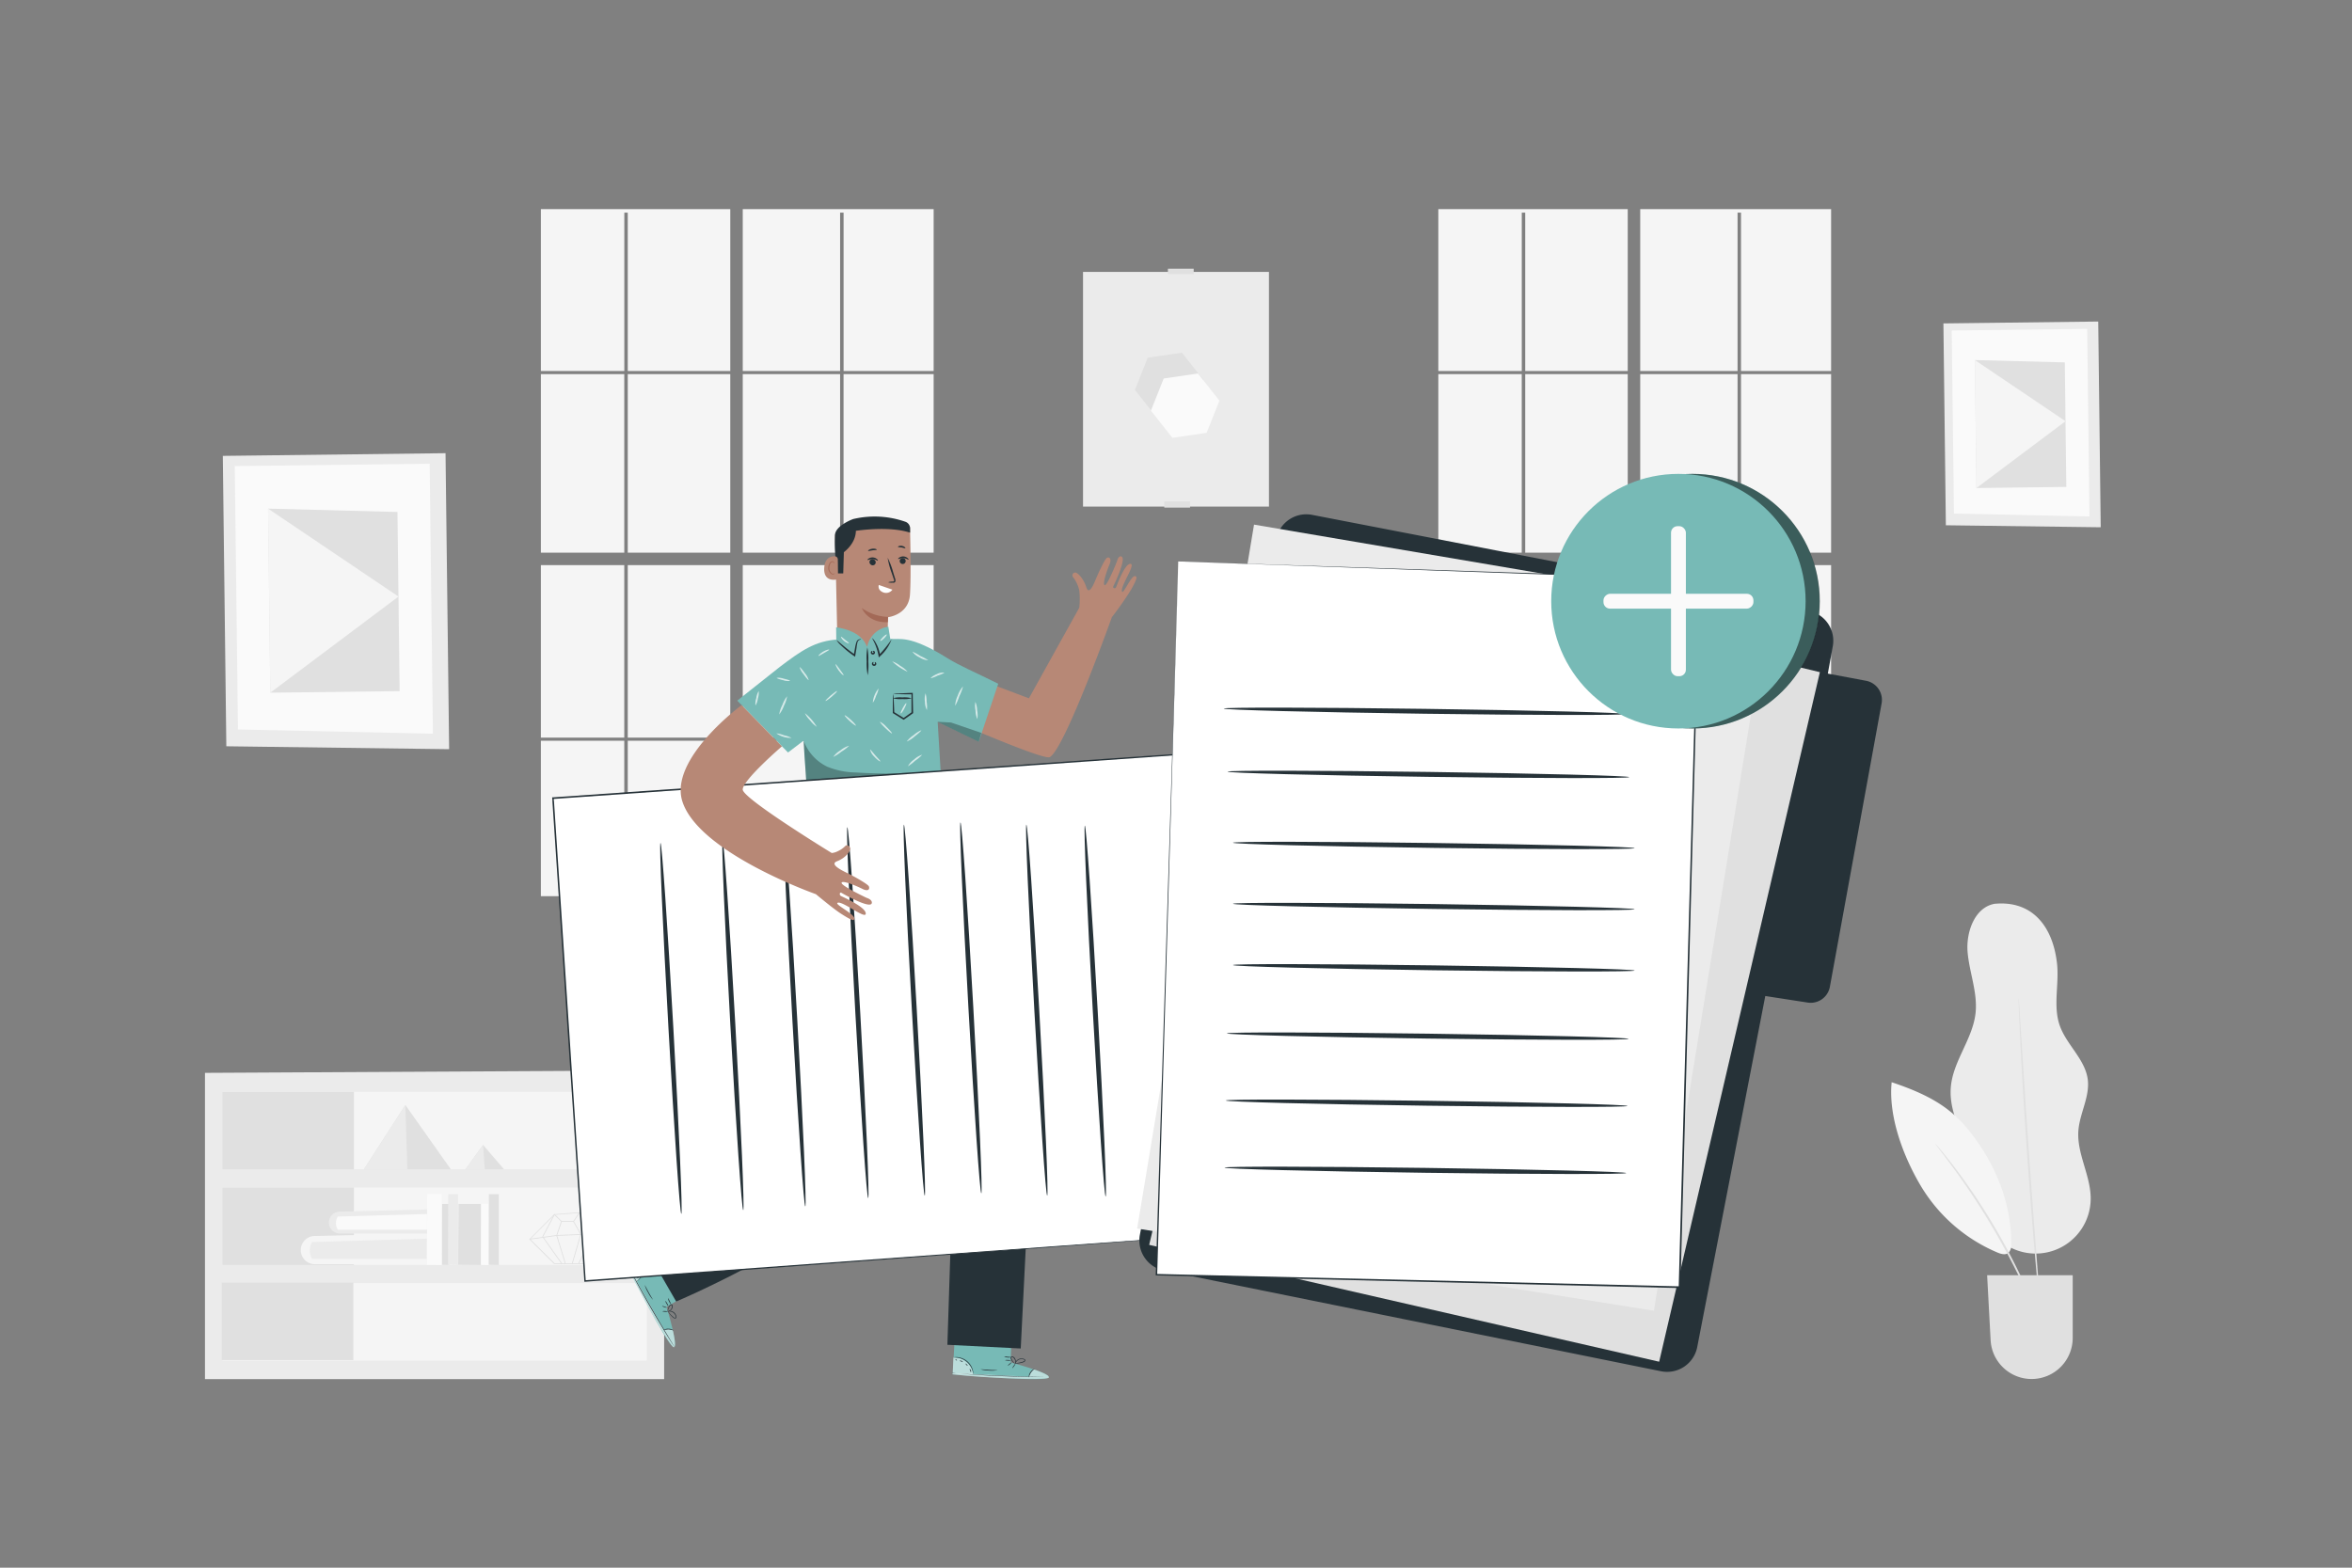 <svg xmlns="http://www.w3.org/2000/svg" viewBox="0 0 750 500"><rect x="0" y="0" width="750" height="500" fill="#808080" stroke="none"/><g id="freepik--background-complete--inject-13"><polygon points="669.08 102.55 619.71 103.15 620.49 167.53 669.87 168.17 669.08 102.55" style="fill:#ebebeb"></polygon><polygon points="665.56 104.89 622.36 105.41 623.07 163.79 666.28 164.73 665.56 104.89" style="fill:#fafafa"></polygon><polygon points="658.42 115.58 629.75 114.84 630.24 155.65 658.9 155.3 658.42 115.58" style="fill:#e0e0e0"></polygon><polygon points="630.24 155.65 658.65 134.34 629.75 114.84 630.24 155.65" style="fill:#f5f5f5"></polygon><polygon points="142.07 144.54 71.05 145.4 72.17 238.02 143.22 238.95 142.07 144.54" style="fill:#ebebeb"></polygon><polygon points="137.01 147.9 74.86 148.65 75.88 232.66 138.05 234 137.01 147.9" style="fill:#fafafa"></polygon><polygon points="126.74 163.29 85.48 162.22 86.19 220.93 127.43 220.43 126.74 163.29" style="fill:#e0e0e0"></polygon><polygon points="86.19 220.93 127.07 190.27 85.48 162.22 86.19 220.93" style="fill:#f5f5f5"></polygon><rect x="172.47" y="119.32" width="26.6" height="56.95" style="fill:#f5f5f5"></rect><rect x="200.18" y="180.24" width="32.69" height="55.02" style="fill:#f5f5f5"></rect><polygon points="236.85 118.33 267.89 118.33 267.89 67.82 269 67.82 269 118.33 297.72 118.33 297.72 66.7 236.85 66.7 236.85 118.33" style="fill:#f5f5f5"></polygon><rect x="172.47" y="180.24" width="26.6" height="55.02" style="fill:#f5f5f5"></rect><rect x="268.99" y="180.24" width="28.73" height="55.02" style="fill:#f5f5f5"></rect><rect x="200.18" y="119.32" width="32.69" height="56.95" style="fill:#f5f5f5"></rect><rect x="268.99" y="119.32" width="28.73" height="56.95" style="fill:#f5f5f5"></rect><rect x="172.47" y="236.25" width="26.6" height="49.58" style="fill:#f5f5f5"></rect><polygon points="199.08 118.33 199.08 67.82 200.18 67.82 200.18 118.33 232.87 118.33 232.87 66.7 172.47 66.7 172.47 118.33 199.08 118.33" style="fill:#f5f5f5"></polygon><rect x="200.18" y="236.25" width="32.69" height="49.58" style="fill:#f5f5f5"></rect><rect x="268.99" y="236.25" width="28.73" height="49.58" style="fill:#f5f5f5"></rect><rect x="236.85" y="119.32" width="31.04" height="56.95" style="fill:#f5f5f5"></rect><rect x="236.85" y="236.25" width="31.04" height="49.58" style="fill:#f5f5f5"></rect><rect x="236.85" y="180.24" width="31.04" height="55.02" style="fill:#f5f5f5"></rect><rect x="458.65" y="119.32" width="26.6" height="56.95" style="fill:#f5f5f5"></rect><rect x="486.36" y="180.24" width="32.69" height="55.02" style="fill:#f5f5f5"></rect><polygon points="523.03 118.33 554.07 118.33 554.07 67.82 555.17 67.82 555.17 118.33 583.9 118.33 583.9 66.7 523.03 66.7 523.03 118.33" style="fill:#f5f5f5"></polygon><rect x="458.65" y="180.24" width="26.6" height="55.02" style="fill:#f5f5f5"></rect><rect x="555.17" y="180.24" width="28.73" height="55.02" style="fill:#f5f5f5"></rect><rect x="486.36" y="119.32" width="32.69" height="56.95" style="fill:#f5f5f5"></rect><rect x="555.17" y="119.32" width="28.73" height="56.95" style="fill:#f5f5f5"></rect><rect x="458.65" y="236.25" width="26.6" height="49.58" style="fill:#f5f5f5"></rect><polygon points="485.26 118.33 485.26 67.82 486.36 67.82 486.36 118.33 519.05 118.33 519.05 66.7 458.65 66.7 458.65 118.33 485.26 118.33" style="fill:#f5f5f5"></polygon><rect x="486.36" y="236.25" width="32.69" height="49.58" style="fill:#f5f5f5"></rect><rect x="555.17" y="236.25" width="28.73" height="49.58" style="fill:#f5f5f5"></rect><rect x="523.03" y="119.32" width="31.04" height="56.95" style="fill:#f5f5f5"></rect><rect x="523.03" y="236.25" width="31.04" height="49.58" style="fill:#f5f5f5"></rect><rect x="523.03" y="180.24" width="31.04" height="55.02" style="fill:#f5f5f5"></rect><rect x="345.35" y="86.72" width="59.29" height="74.85" style="fill:#ebebeb"></rect><rect x="371.26" y="159.9" width="8.22" height="2" style="fill:#e0e0e0"></rect><polygon points="376.9 112.49 365.98 114.09 361.9 124.35 368.74 133.01 379.67 131.41 383.74 121.15 376.9 112.49" style="fill:#e0e0e0"></polygon><polygon points="382 119.12 371.08 120.72 367 130.98 373.85 139.64 384.77 138.04 388.85 127.78 382 119.12" style="fill:#fafafa"></polygon><rect x="372.42" y="85.71" width="8.22" height="1.71" style="fill:#e0e0e0"></rect><polygon points="65.36 342.18 65.36 439.86 211.78 439.86 211.78 341.39 65.36 342.18" style="fill:#ebebeb"></polygon><rect x="70.9" y="348.24" width="135.35" height="24.71" style="fill:#f5f5f5"></rect><rect x="70.9" y="378.75" width="135.35" height="24.71" style="fill:#f5f5f5"></rect><rect x="70.9" y="409.25" width="135.35" height="24.71" style="fill:#f5f5f5"></rect><rect x="70.9" y="348.24" width="41.96" height="24.71" style="fill:#e0e0e0"></rect><rect x="70.9" y="378.75" width="41.96" height="24.71" style="fill:#e0e0e0"></rect><rect x="70.71" y="409.08" width="41.96" height="24.71" style="fill:#e0e0e0"></rect><polygon points="116.04 372.95 129.26 352.42 143.77 372.95 116.04 372.95" style="fill:#e0e0e0"></polygon><polygon points="129.26 352.42 129.9 372.95 116.04 372.95 129.26 352.42" style="fill:#ebebeb"></polygon><polygon points="148.41 372.95 154.04 365.16 160.73 372.95 148.41 372.95" style="fill:#e0e0e0"></polygon><polygon points="154.04 365.16 154.57 372.95 148.41 372.95 154.04 365.16" style="fill:#ebebeb"></polygon><path d="M95.91,398.54h0a4.51,4.51,0,0,1,4.39-4.34l35.78-.82v9.83H100.41A4.51,4.51,0,0,1,95.91,398.54Z" style="fill:#f5f5f5"></path><path d="M99.54,396.13a5.28,5.28,0,0,0,0,5.39h36.54v-6.46Z" style="fill:#ebebeb"></path><path d="M104.88,389.8h0a3.5,3.5,0,0,1,3.42-3.38l27.89-.67v7.67l-27.8,0A3.51,3.51,0,0,1,104.88,389.8Z" style="fill:#ebebeb"></path><path d="M107.71,388a4.1,4.1,0,0,0,0,4.2l28.48,0v-5Z" style="fill:#fafafa"></path><polygon points="136.25 380.85 136.16 403.39 140.87 403.46 140.87 380.85 136.25 380.85" style="fill:#fafafa"></polygon><polygon points="146.23 383.98 146.1 403.4 153.39 403.46 153.39 383.98 146.23 383.98" style="fill:#e0e0e0"></polygon><polygon points="140.97 383.98 140.93 403.4 143.28 403.46 143.28 383.98 140.97 383.98" style="fill:#e0e0e0"></polygon><polygon points="153.44 383.98 153.39 403.4 155.75 403.46 155.75 383.98 153.44 383.98" style="fill:#fafafa"></polygon><polygon points="142.93 380.85 142.87 403.39 146.09 403.46 146.09 380.85 142.93 380.85" style="fill:#ebebeb"></polygon><polygon points="155.9 380.85 155.85 403.39 159.06 403.46 159.06 380.85 155.9 380.85" style="fill:#e0e0e0"></polygon><path d="M187.7,403.14h-11l0,0-7.95-7.89.09-.08,7.89-7.91h.05l8.06-.61,0,0,8.89,7Zm-10.86-.25h10.72l5.88-9.19-8.68-6.82-7.92.59-7.74,7.75Z" style="fill:#e0e0e0"></path><polygon points="179.03 403.09 172.91 394.46 172.94 394.39 176.75 387.14 179.1 389.44 182.82 389.44 184.81 386.52 189.33 393.66 189.3 393.73 184.61 403.08 184.38 402.96 189.05 393.68 184.8 386.98 182.95 389.69 178.99 389.69 178.96 389.65 176.82 387.56 173.2 394.44 179.24 402.95 179.03 403.09" style="fill:#e0e0e0"></polygon><polygon points="168.94 395.35 168.91 395.1 177.51 393.91 186.55 393.55 193.61 393.54 193.61 393.79 186.55 393.8 177.53 394.16 168.94 395.35" style="fill:#e0e0e0"></polygon><polygon points="180.16 403.06 177.4 394.03 177.41 393.99 178.93 389.52 179.16 389.61 177.66 394.03 180.4 402.98 180.16 403.06" style="fill:#e0e0e0"></polygon><polygon points="182.59 403.06 182.35 402.99 185.06 393.69 182.78 389.63 183 389.5 185.32 393.65 185.31 393.7 182.59 403.06" style="fill:#e0e0e0"></polygon><path d="M636.22,288.23c-6.47,1-9.36,9-8.79,15.5s3.24,12.89,2.53,19.4c-.91,8.26-7.16,15.25-7.88,23.53-.86,9.76,6,18.42,8.1,28,1,4.66.87,9.59,2.6,14a17.55,17.55,0,0,0,33.89-6.05c.15-7.5-4.48-14.56-3.92-22,.42-5.53,3.66-10.76,3-16.26-.82-6.55-6.89-11.19-9-17.43s-.08-13.12-.82-19.68c-1.33-11.76-7.85-20-19.64-19" style="fill:#ebebeb"></path><path d="M603.21,345.17c-1.1,10.9,3.72,23.72,9.33,33.13a52,52,0,0,0,24.4,21.18c1.14.48,2.55.88,3.51.1a3.47,3.47,0,0,0,.89-2.8c.08-11.46-3.93-22.73-10.47-32.15-6.23-9-12.11-14.31-27.66-19.46" style="fill:#f5f5f5"></path><path d="M650.69,422.27a3.16,3.16,0,0,1-.31-.61c-.21-.47-.47-1.06-.78-1.79-.66-1.55-1.63-3.79-2.88-6.54A226.36,226.36,0,0,0,623,372.67c-1.79-2.44-3.26-4.39-4.29-5.72l-1.18-1.56a2.39,2.39,0,0,1-.37-.57,4.47,4.47,0,0,1,.47.49l1.26,1.49c1.1,1.29,2.62,3.2,4.46,5.61a198.49,198.49,0,0,1,23.81,40.74c1.2,2.78,2.12,5.05,2.7,6.64.27.74.5,1.34.67,1.82A2.8,2.8,0,0,1,650.69,422.27Z" style="fill:#e0e0e0"></path><path d="M643.67,318.38a6.76,6.76,0,0,1,.12,1c.05.74.13,1.74.22,3,.17,2.67.41,6.43.71,11,.59,9.33,1.41,22.21,2.41,36.43s2,27.09,2.71,36.41c.36,4.62.64,8.37.85,11,.08,1.26.15,2.27.2,3a7,7,0,0,1,0,1.05,7.47,7.47,0,0,1-.15-1c-.08-.74-.19-1.74-.32-3-.25-2.67-.61-6.41-1-11-.84-9.31-1.89-22.18-2.89-36.41s-1.76-27.11-2.24-36.44c-.21-4.62-.39-8.39-.51-11.06,0-1.26-.08-2.26-.11-3A7.62,7.62,0,0,1,643.67,318.38Z" style="fill:#e0e0e0"></path><path d="M633.65,406.72h27.29v20a13.1,13.1,0,0,1-13.1,13.1h0a13.09,13.09,0,0,1-13.08-12.4Z" style="fill:#e0e0e0"></path></g><g id="freepik--Character--inject-13"><path d="M274.47,213.31h0a8,8,0,0,0,8.49-7.74c.11-4.34.21-8.72.21-8.72s6.56-.7,7-7.2,0-21.52,0-21.52h0a22.69,22.69,0,0,0-22.89,1.73l-1,.7.77,35A8,8,0,0,0,274.47,213.31Z" style="fill:#b78876"></path><path d="M287.18,179.61a.95.95,0,1,1,1.34,0A.95.95,0,0,1,287.18,179.61Z" style="fill:#263238"></path><path d="M289.71,178.48c-.11.11-.73-.42-1.62-.46s-1.57.38-1.67.26.07-.25.36-.46a2.23,2.23,0,0,1,1.34-.35,2.17,2.17,0,0,1,1.28.52C289.67,178.22,289.76,178.43,289.71,178.48Z" style="fill:#263238"></path><path d="M278.67,178.48A.95.95,0,1,1,277.6,180a.95.95,0,0,1,1.07-1.56Z" style="fill:#263238"></path><path d="M279.93,178.8c-.11.11-.72-.42-1.62-.46s-1.57.38-1.66.26.06-.25.36-.46a2.2,2.2,0,0,1,2.62.17C279.9,178.54,280,178.75,279.93,178.8Z" style="fill:#263238"></path><path d="M283.2,185.72a4.34,4.34,0,0,1,1.46-.23c.24,0,.42-.06.45-.19a1.25,1.25,0,0,0-.14-.68c-.2-.6-.4-1.21-.62-1.85a25.74,25.74,0,0,1-1.3-4.87,24.48,24.48,0,0,1,1.79,4.71l.58,1.87a1.52,1.52,0,0,1,.08,1,.64.64,0,0,1-.42.36,1.52,1.52,0,0,1-.41,0A4.14,4.14,0,0,1,283.2,185.72Z" style="fill:#263238"></path><path d="M280.23,186.57l4.34,1.5a2.49,2.49,0,0,1-3,.84C279.68,188.1,280.23,186.57,280.23,186.57Z" style="fill:#fff"></path><path d="M283.18,196.75a15.19,15.19,0,0,1-8.37-2.83s1.78,4.79,8.3,4.52Z" style="fill:#a36957"></path><path d="M288.74,166.42a29.7,29.7,0,0,0-16.7-.87s-5.53,2-5.78,5a51.79,51.79,0,0,0,.16,7.34h0l.47,5,2,0,.2-6.78s3.8-2.69,3.83-6.81c1.86-.27,11-1.46,17.28.59l0-1.45A2.21,2.21,0,0,0,288.74,166.42Z" style="fill:#263238"></path><path d="M267.16,178.42a1,1,0,0,0-1-1c-1.21,0-3.19.48-3.34,3.84-.21,4.79,4.38,3.54,4.4,3.4S267.2,180.28,267.16,178.42Z" style="fill:#b78876"></path><path d="M266.19,182.82s-.09.06-.23.12a.84.84,0,0,1-.62,0,2.07,2.07,0,0,1-.88-1.89,2.82,2.82,0,0,1,.29-1.19.94.94,0,0,1,.65-.61.41.41,0,0,1,.48.25c.06.14,0,.23.05.24s.11-.08.08-.28a.54.54,0,0,0-.18-.3.62.62,0,0,0-.45-.15,1.2,1.2,0,0,0-.91.71,2.81,2.81,0,0,0-.34,1.32,2.17,2.17,0,0,0,1.12,2.12.86.86,0,0,0,.77-.09C266.18,182.94,266.21,182.83,266.19,182.82Z" style="fill:#a36957"></path><path d="M362,183.76c-1.3-.45-4,6.55-4.26,4.71s4.25-8.19,2.87-8.61c-1.8-.55-4.45,6.84-4.72,7.44s-1.16.24-.89-.29c.39-.78,4.33-9,2.57-9.53-1-.31-1.37,1.5-1.37,1.5s-3.12,7.94-3.94,7.65.84-5,1.52-6.57.21-2.48-.72-2.21c-.63.18-2.81,4.89-3.45,6.44s-2.29,5.83-3.19,3.05-2.64-4.57-3.45-4.73a.91.91,0,0,0-.71,1.57,10.42,10.42,0,0,1,1.42,2.58,7,7,0,0,1,.55,2.3,24.32,24.32,0,0,1-.08,4.77L328.1,222.72,302.34,213l-3.54,14.72s33.84,14.91,35.95,13.76c4.78-2.6,19.8-44.64,19.8-44.64h0a99.55,99.55,0,0,0,6.2-8.9C362.86,184.13,362.53,183.93,362,183.76Z" style="fill:#b78876"></path><path d="M318.29,218.06c-7.16-3.57-12.23-5.68-16.15-8.13-12.17-7.61-15.33-5.85-18.18-6.17-2.38.76-5.89,2.2-7.23,2.46s-6.25-1.33-9.42-2.27h0c-7.35.41-11.81,3.59-18.54,8.67L235.1,223.46,251.28,240l5-3.8c.3,7.49.57,7.56.95,15.24l.32,29.58,45.73,2-2.88-29.55L299,230.22l13.11,6.34,6.21-18.5" style="fill:#77BAB6"></path><path d="M266.68,204.83l-.06-4.75s8.17.76,9.9,6.41Z" style="fill:#77BAB6"></path><path d="M284,204.48l-.73-4.6a8,8,0,0,0-6.78,6.61Z" style="fill:#77BAB6"></path><path d="M284.84,221.29a7.86,7.86,0,0,1,1.57-.13c1,0,2.57-.12,4.43-.17h.22v.22c0,1.81.07,3.88.12,6.11v.13l-.11.08-.44.31-2.33,1.64-.14.1-.14-.09-3.22-2-.11-.07v-.12c0-1.85,0-3.37.06-4.41a9.83,9.83,0,0,1,.09-1.57A16.58,16.58,0,0,1,285,223c0,1.05.12,2.52.16,4.27l-.1-.19,3.25,2H288l2.33-1.65.43-.31-.11.21c0-2.22,0-4.3,0-6.1l.22.21c-1.76,0-3.23,0-4.28-.06A16.52,16.52,0,0,1,284.84,221.29Z" style="fill:#263238"></path><path d="M290.71,222.71a9.1,9.1,0,0,1-3,.25,8.85,8.85,0,0,1-3-.26,8.6,8.6,0,0,1,3-.26A8.49,8.49,0,0,1,290.71,222.71Z" style="fill:#263238"></path><path d="M276.69,215.36a18.6,18.6,0,0,1-.32-4.43,18.59,18.59,0,0,1,.21-4.44,19.52,19.52,0,0,1,.31,4.43A19.66,19.66,0,0,1,276.69,215.36Z" style="fill:#263238"></path><path d="M278.32,207.67c0-.06.21-.18.47,0a.65.65,0,0,1,.21.56.68.68,0,0,1-1.24.22.58.58,0,0,1,0-.59c.17-.3.43-.27.43-.21s-.08.17-.09.33.07.29.26.26.21-.15.15-.33S278.32,207.74,278.32,207.67Z" style="fill:#263238"></path><path d="M278.94,211.21c0-.07.26-.07.42.23a.64.64,0,0,1,0,.58.72.72,0,0,1-1.28-.05.66.66,0,0,1,.05-.58c.19-.29.44-.26.44-.2s-.08.17-.1.34,0,.32.25.34.28-.13.28-.32S278.92,211.28,278.94,211.21Z" style="fill:#263238"></path><path d="M274.58,204s-.18,0-.43.05a1.16,1.16,0,0,0-.72.83,15.38,15.38,0,0,0-.31,1.85c-.12.74-.25,1.51-.38,2.31l-.07.42-.33-.23-.6-.42a31.17,31.17,0,0,1-3.66-3.08,6.56,6.56,0,0,1-1.28-1.51c.11-.11,2.23,2,5.24,4.16l.59.42-.4.18.43-2.34a11.55,11.55,0,0,1,.45-1.88,1.31,1.31,0,0,1,1-.89C274.45,203.8,274.6,204,274.58,204Z" style="fill:#263238"></path><path d="M284.3,203.93a13.24,13.24,0,0,1-3.59,5.29l-.13.11-.37.36-.06-.51a17.38,17.38,0,0,0-2.1-5.7,4.38,4.38,0,0,1,1.15,1.43,11,11,0,0,1,1.46,4.2l-.43-.15.11-.12A38,38,0,0,0,284.3,203.93Z" style="fill:#263238"></path><polygon points="298.97 230.22 303.26 230.44 312.92 233.75 312.08 236.56 298.97 230.22" style="opacity:0.3"></polygon><g style="opacity:0.3"><path d="M300.44,245.91a171.4,171.4,0,0,1-27.47.47,25.25,25.25,0,0,1-9.17-1.84,14.89,14.89,0,0,1-7.56-8.36l.82,12.74Z"></path></g><g style="opacity:0.7"><path d="M257.87,216.9c-.12.08-.86-.77-1.66-1.91a6.08,6.08,0,0,1-1.23-2.2c.12-.08.86.77,1.66,1.9A6.16,6.16,0,0,1,257.87,216.9Z" style="fill:#fff"></path></g><g style="opacity:0.7"><path d="M248.47,227.86a9.66,9.66,0,0,1,1-3,10.09,10.09,0,0,1,1.52-2.79,10.09,10.09,0,0,1-1,3A9.94,9.94,0,0,1,248.47,227.86Z" style="fill:#fff"></path></g><g style="opacity:0.7"><path d="M260.48,231.82a8.45,8.45,0,0,1-2.11-2,8.66,8.66,0,0,1-1.72-2.37,16.27,16.27,0,0,1,3.83,4.39Z" style="fill:#fff"></path></g><g style="opacity:0.7"><path d="M266.91,220.42c.09.11-.66.9-1.68,1.77s-1.93,1.48-2,1.37.67-.9,1.69-1.77S266.82,220.31,266.91,220.42Z" style="fill:#fff"></path></g><g style="opacity:0.7"><path d="M269,215.36c-.1.1-.87-.54-1.58-1.53s-1.08-1.92-1-2,.69.72,1.38,1.67S269.11,215.26,269,215.36Z" style="fill:#fff"></path></g><g style="opacity:0.7"><path d="M270.77,237.84a12.5,12.5,0,0,1-2.46,1.89,12.64,12.64,0,0,1-2.61,1.68,7.5,7.5,0,0,1,2.31-2.1A7.66,7.66,0,0,1,270.77,237.84Z" style="fill:#fff"></path></g><g style="opacity:0.7"><path d="M272.94,231.43c-.1.1-1-.55-2-1.46s-1.7-1.73-1.6-1.83,1,.54,2,1.45S273,231.32,272.94,231.43Z" style="fill:#fff"></path></g><g style="opacity:0.7"><path d="M278.32,224.15a7.95,7.95,0,0,1,1.84-4.56,8,8,0,0,1-.8,2.33A8.29,8.29,0,0,1,278.32,224.15Z" style="fill:#fff"></path></g><g style="opacity:0.7"><path d="M280.72,242.83c-.08.11-1.05-.51-2-1.58a4.51,4.51,0,0,1-1.27-2.18c.13-.07.78.82,1.66,1.84S280.82,242.72,280.72,242.83Z" style="fill:#fff"></path></g><g style="opacity:0.7"><path d="M284.43,233.91c-.1.11-1-.64-2.09-1.67s-1.83-1.94-1.73-2.05a7.09,7.09,0,0,1,2.09,1.68C283.75,232.89,284.53,233.81,284.43,233.91Z" style="fill:#fff"></path></g><g style="opacity:0.7"><path d="M294.06,240.73a12.83,12.83,0,0,1-2.23,1.88,14.44,14.44,0,0,1-2.31,1.79,6.11,6.11,0,0,1,2-2.19A6.23,6.23,0,0,1,294.06,240.73Z" style="fill:#fff"></path></g><g style="opacity:0.7"><path d="M293.78,232.91c.09.12-.88,1-2.16,2a8.59,8.59,0,0,1-2.48,1.59,8.53,8.53,0,0,1,2.16-2A8.88,8.88,0,0,1,293.78,232.91Z" style="fill:#fff"></path></g><g style="opacity:0.7"><path d="M295.57,226.47a5.76,5.76,0,0,1-.62-2.64,5.57,5.57,0,0,1,.2-2.7,9.94,9.94,0,0,1,.32,2.66A9.78,9.78,0,0,1,295.57,226.47Z" style="fill:#fff"></path></g><g style="opacity:0.7"><path d="M289,224.28c.13.07-.17.86-.66,1.77s-1,1.59-1.12,1.52.17-.86.66-1.77S288.86,224.21,289,224.28Z" style="fill:#fff"></path></g><g style="opacity:0.7"><path d="M289.42,214.25a16.9,16.9,0,0,1-4.92-3.31,8.68,8.68,0,0,1,2.6,1.44A8.85,8.85,0,0,1,289.42,214.25Z" style="fill:#fff"></path></g><g style="opacity:0.7"><path d="M296,210.59a5.6,5.6,0,0,1-2.78-.92,5.7,5.7,0,0,1-2.28-1.84,16.41,16.41,0,0,1,2.53,1.38A16.53,16.53,0,0,1,296,210.59Z" style="fill:#fff"></path></g><g style="opacity:0.7"><path d="M301.18,214.56a10.67,10.67,0,0,1-2.18.91,10,10,0,0,1-2.21.85c-.08-.11.76-.84,2-1.34A3.92,3.92,0,0,1,301.18,214.56Z" style="fill:#fff"></path></g><g style="opacity:0.7"><path d="M304.59,225.1a7.94,7.94,0,0,1,.83-3.25,8.26,8.26,0,0,1,1.67-2.91,16.62,16.62,0,0,1-1.18,3.11A17.29,17.29,0,0,1,304.59,225.1Z" style="fill:#fff"></path></g><g style="opacity:0.7"><path d="M311.64,229.35a7.39,7.39,0,0,1-.57-2.72,7.6,7.6,0,0,1-.05-2.77,7.3,7.3,0,0,1,.57,2.71A7.68,7.68,0,0,1,311.64,229.35Z" style="fill:#fff"></path></g><g style="opacity:0.7"><path d="M241.93,220.41a5.66,5.66,0,0,1-.26,2.36,5.47,5.47,0,0,1-.77,2.24,5.61,5.61,0,0,1,.26-2.35A5.55,5.55,0,0,1,241.93,220.41Z" style="fill:#fff"></path></g><g style="opacity:0.7"><path d="M252.41,235.35a7.92,7.92,0,0,1-4.86-1.46,9.14,9.14,0,0,1,2.46.63A9.27,9.27,0,0,1,252.41,235.35Z" style="fill:#fff"></path></g><g style="opacity:0.7"><path d="M264.42,207.2c.05.14-.74.53-1.67,1.08s-1.67,1-1.77.93.52-.81,1.5-1.38S264.38,207.07,264.42,207.2Z" style="fill:#fff"></path></g><g style="opacity:0.7"><path d="M251.91,217.18a4.82,4.82,0,0,1-2.18-.24c-1.17-.27-2.1-.6-2.06-.74a4.82,4.82,0,0,1,2.18.24C251,216.71,252,217,251.91,217.18Z" style="fill:#fff"></path></g><g style="opacity:0.7"><path d="M270.73,205.14c-.05.13-.82-.08-1.56-.68s-1.1-1.32-1-1.39.63.43,1.32,1S270.79,205,270.73,205.14Z" style="fill:#fff"></path></g><g style="opacity:0.7"><path d="M282.77,202.36c.1.1-.28.65-.85,1.22s-1.12.94-1.22.84.28-.64.85-1.21S282.67,202.26,282.77,202.36Z" style="fill:#fff"></path></g><path d="M218.86,413.15l-6.32,3.66s4.65,15.19,1.8,12.49c-2.55-2.41-12.08-20.67-14.33-25.18l-.5-1,10.76-5.85Z" style="fill:#77BAB6"></path><g style="opacity:0.5"><path d="M202.92,408.78a6.35,6.35,0,0,0,2.22-3.95,6.15,6.15,0,0,0-1-4.36L199.75,403Z" style="fill:#fff"></path></g><path d="M214.58,424.37s1.33,5.49.22,5.34-11.43-18.23-15.29-26.6l.37-.18,11.86,21.2S214,423.47,214.58,424.37Z" style="fill:#fff;opacity:0.5"></path><path d="M199.75,402.68a1.61,1.61,0,0,0,.13.28l.39.81,1.52,3c1.3,2.49,3.14,5.89,5.26,9.6s4.1,7,5.58,9.43l1.76,2.81.49.75.18.26a1.13,1.13,0,0,0-.14-.28l-.46-.78-1.7-2.85c-1.44-2.4-3.4-5.73-5.52-9.44s-4-7.11-5.31-9.57l-1.58-2.92c-.16-.29-.3-.55-.44-.79S199.76,402.67,199.75,402.68Z" style="fill:#263238"></path><path d="M211.49,424.26a8,8,0,0,1,1.68-.24,7.38,7.38,0,0,1,1.66.35,2.4,2.4,0,0,0-1.65-.57A2.47,2.47,0,0,0,211.49,424.26Z" style="fill:#263238"></path><path d="M211.19,418.24a3.75,3.75,0,0,0,1.8.08,1.93,1.93,0,0,0-.89-.15A2,2,0,0,0,211.19,418.24Z" style="fill:#263238"></path><path d="M211.14,416.57c0,.06.29.21.69.34s.74.2.76.14-.29-.21-.69-.35S211.16,416.51,211.14,416.57Z" style="fill:#263238"></path><path d="M212.17,414.9a2.17,2.17,0,0,0,.37.89c.25.46.51.81.56.78a2.17,2.17,0,0,0-.37-.89C212.48,415.22,212.23,414.88,212.17,414.9Z" style="fill:#263238"></path><path d="M213.07,414a1.83,1.83,0,0,0,.26,1.08c.26.56.62.92.67.88a5.8,5.8,0,0,0-.47-1A6.63,6.63,0,0,0,213.07,414Z" style="fill:#263238"></path><path d="M212.88,418a3.58,3.58,0,0,0,.59,1,7.09,7.09,0,0,0,.86.95,3.06,3.06,0,0,0,.61.47.59.59,0,0,0,.46.07.44.44,0,0,0,.31-.38,2.15,2.15,0,0,0-1.86-2,2.07,2.07,0,0,0-.87.06.84.84,0,0,0-.29.13,3.22,3.22,0,0,1,1.14,0,2.11,2.11,0,0,1,1.06.54,1.85,1.85,0,0,1,.61,1.26c0,.23-.26.28-.47.16a4.73,4.73,0,0,1-.57-.43,8,8,0,0,1-.87-.9C213.14,418.36,212.91,418,212.88,418Z" style="fill:#263238"></path><path d="M213,418.28a1.19,1.19,0,0,0,.78-.29,1.8,1.8,0,0,0,.58-.7,1.2,1.2,0,0,0,0-1.14.47.47,0,0,0-.65,0,1.29,1.29,0,0,0-.36.43,3.7,3.7,0,0,0-.34.84,1.59,1.59,0,0,0-.08.81s.07-.3.23-.77a3.81,3.81,0,0,1,.37-.77c.13-.26.46-.58.66-.35a1.07,1.07,0,0,1-.05.92,1.94,1.94,0,0,1-.5.66A3.88,3.88,0,0,1,213,418.28Z" style="fill:#263238"></path><path d="M204.27,400.53s.3.43.62,1.19a5.86,5.86,0,0,1,.41,3.15,6,6,0,0,1-1.35,2.89c-.54.62-1,.91-1,.94a1.06,1.06,0,0,0,.32-.18,4.32,4.32,0,0,0,.76-.66,5.72,5.72,0,0,0,1.45-2.95,5.65,5.65,0,0,0-.48-3.25,5,5,0,0,0-.52-.86C204.37,400.61,204.28,400.52,204.27,400.53Z" style="fill:#263238"></path><path d="M205.6,409.89a10.71,10.71,0,0,0,1.09,2.44,9.79,9.79,0,0,0,1.51,2.21c.05,0-.6-1-1.32-2.31S205.66,409.86,205.6,409.89Z" style="fill:#263238"></path><path d="M203.83,406.78c-.06,0-.17.21-.35.45s-.35.42-.32.47.3-.06.5-.34S203.89,406.79,203.83,406.78Z" style="fill:#263238"></path><path d="M204.62,404.78c-.06,0-.16.18-.24.44s-.08.48,0,.5.16-.18.24-.44S204.68,404.8,204.62,404.78Z" style="fill:#263238"></path><path d="M204.33,402.73c-.05,0,.08.25.13.53s0,.52.08.54.2-.24.13-.58S204.37,402.68,204.33,402.73Z" style="fill:#263238"></path><path d="M204,401.36c-.06,0-.09.14-.07.3s.09.29.15.28.09-.15.07-.31S204,401.35,204,401.36Z" style="fill:#263238"></path><path d="M322.51,427.22l-.23,7.31s15.36,4.07,11.56,5.06c-3.4.9-23.93-.67-28.94-1.14l-1.13-.11.72-12.22Z" style="fill:#77BAB6"></path><g style="opacity:0.5"><path d="M310.38,438.44a6.3,6.3,0,0,0-2.18-4A6.12,6.12,0,0,0,304,433l-.19,5.09Z" style="fill:#fff"></path></g><path d="M329.78,436.79s5.36,1.77,4.65,2.63-21.51.07-30.66-1.08l0-.41,24.26,1.14S328.71,436.79,329.78,436.79Z" style="fill:#fff;opacity:0.5"></path><path d="M303.53,437.91l.31,0,.9.08,3.3.27c2.8.21,6.66.45,10.93.62s8.15.23,10.95.24h3.31l.91,0a1.09,1.09,0,0,0,.31,0,1.09,1.09,0,0,0-.31,0l-.91,0-3.31-.06c-2.8-.05-6.67-.14-10.94-.3s-8.13-.38-10.93-.55l-3.31-.2-.9,0A1.23,1.23,0,0,0,303.53,437.91Z" style="fill:#263238"></path><path d="M328.06,439.35a7.73,7.73,0,0,1,.68-1.55,7.53,7.53,0,0,1,1.18-1.23,2.51,2.51,0,0,0-1.37,1.1A2.44,2.44,0,0,0,328.06,439.35Z" style="fill:#263238"></path><path d="M322.79,436.42s.32-.27.6-.68.47-.77.42-.8-.32.27-.6.68S322.74,436.38,322.79,436.42Z" style="fill:#263238"></path><path d="M321.34,435.58c0,.05.34-.13.66-.4s.56-.53.52-.58-.34.14-.66.41S321.3,435.54,321.34,435.58Z" style="fill:#263238"></path><path d="M320.47,433.83a4.4,4.4,0,0,0,1.91.09,2.23,2.23,0,0,0-.95-.16A2.27,2.27,0,0,0,320.47,433.83Z" style="fill:#263238"></path><path d="M320.2,432.6a1.89,1.89,0,0,0,1.05.35,2,2,0,0,0,1.1-.1,5.19,5.19,0,0,0-1.08-.12A6.34,6.34,0,0,0,320.2,432.6Z" style="fill:#263238"></path><path d="M323.47,434.85a3.12,3.12,0,0,0,1.17,0,6.69,6.69,0,0,0,1.25-.23,3.21,3.21,0,0,0,.73-.26.64.64,0,0,0,.3-.36.44.44,0,0,0-.16-.47,2.17,2.17,0,0,0-3.09,1.29.78.78,0,0,0,0,.32,3.29,3.29,0,0,1,.57-1,2.06,2.06,0,0,1,1-.61,1.79,1.79,0,0,1,1.39.15c.18.14.1.36-.11.47a3.21,3.21,0,0,1-.67.26,9.18,9.18,0,0,1-1.22.27C323.91,434.83,323.47,434.82,323.47,434.85Z" style="fill:#263238"></path><path d="M323.77,434.92a1.17,1.17,0,0,0,.16-.81,2,2,0,0,0-.28-.86,1.19,1.19,0,0,0-1-.64.48.48,0,0,0-.38.53,1.33,1.33,0,0,0,.18.53,3.36,3.36,0,0,0,.53.73,1.76,1.76,0,0,0,.65.5s-.23-.22-.53-.6a4.28,4.28,0,0,1-.47-.72c-.15-.26-.24-.71.05-.75s.59.29.76.53a2.08,2.08,0,0,1,.3.77A4.65,4.65,0,0,1,323.77,434.92Z" style="fill:#263238"></path><path d="M304.09,432.94s.52,0,1.34.1a5.9,5.9,0,0,1,2.9,1.32,6,6,0,0,1,1.73,2.66c.25.8.26,1.32.3,1.32a1.33,1.33,0,0,0,0-.37,4.7,4.7,0,0,0-.16-1,5.62,5.62,0,0,0-1.74-2.79,5.69,5.69,0,0,0-3-1.31,4.91,4.91,0,0,0-1,0C304.22,432.89,304.09,432.92,304.09,432.94Z" style="fill:#263238"></path><path d="M312.74,436.76a11,11,0,0,0,2.65.36,10,10,0,0,0,2.68-.11c0-.06-1.2,0-2.67-.11S312.75,436.69,312.74,436.76Z" style="fill:#263238"></path><path d="M309.17,436.61c0,.05.09.26.2.54s.17.52.23.52.11-.29,0-.61S309.21,436.57,309.17,436.61Z" style="fill:#263238"></path><path d="M307.89,434.89c-.05,0,.06.23.25.43s.36.33.41.28-.07-.23-.25-.43S307.93,434.85,307.89,434.89Z" style="fill:#263238"></path><path d="M306,434.05c0,.06.26.07.52.17s.45.26.5.22-.09-.3-.42-.43S306,434,306,434.05Z" style="fill:#263238"></path><path d="M304.64,433.63c0,.06.07.16.22.22s.29.07.31,0-.07-.16-.22-.22S304.66,433.58,304.64,433.63Z" style="fill:#263238"></path><path d="M268.77,298.47s-1.32,34.85-6.66,52.92-19.68,22.46-29,28.28c-8.86,5.55-28.67,16.07-28.67,16.07l11.18,19.37s54.67-23.14,64.42-43.85c7.48-15.91,15.67-45.2,15.67-45.2Z" style="fill:#263238"></path><path d="M299.47,282.88s23.06,48.3,29.22,61.41a9.24,9.24,0,0,1,.87,4.39l-4.07,81.41-23.39-1.18,2.53-78.51L265,300.69a36.39,36.39,0,0,1-7.11-14.42,23.18,23.18,0,0,1-.66-5.27h0l42.27,1.88" style="fill:#263238"></path><polygon points="396.5 393.2 186.54 408.56 176.32 254.57 384.7 239.98 396.5 393.2" style="fill:#fff"></polygon><path d="M396.5,393.2s-.09-.95-.24-2.79-.36-4.57-.65-8.12c-.56-7.12-1.38-17.57-2.43-30.92-2.09-26.68-5.07-65-8.69-111.37l.22.19L176.34,254.83l.24-.28c0,.36,0,.74.08,1.13,3.63,54.82,7.07,106.81,10.12,152.87l-.25-.22,151.5-11,43.08-3.09,11.44-.81,2.94-.2,1-.06s-.32,0-1,.09l-2.92.23-11.38.86-43,3.21L186.56,408.8l-.23,0,0-.24c-3.06-46.06-6.52-98-10.17-152.87,0-.38,0-.77-.08-1.12v-.26l.26,0,208.37-14.54.21,0,0,.21c3.53,46.48,6.45,84.81,8.48,111.53,1,13.33,1.79,23.76,2.32,30.87.26,3.55.47,6.26.6,8.09S396.5,393.2,396.5,393.2Z" style="fill:#263238"></path><path d="M345.93,263.29c.43,0,2.27,26.45,4.1,59.13s3,59.2,2.54,59.23-2.26-26.45-4.1-59.14S345.5,263.31,345.93,263.29Z" style="fill:#263238"></path><path d="M327.28,263c.44,0,2.27,26.46,4.11,59.14s3,59.2,2.54,59.22-2.27-26.45-4.1-59.14S326.85,263,327.28,263Z" style="fill:#263238"></path><path d="M270.2,263.8c.43,0,2.27,26.45,4.11,59.13s3,59.21,2.54,59.23-2.27-26.45-4.1-59.14S269.77,263.82,270.2,263.8Z" style="fill:#263238"></path><path d="M288.24,263c.43,0,2.27,26.46,4.1,59.14s3,59.2,2.54,59.23-2.26-26.45-4.1-59.14S287.81,263.06,288.24,263Z" style="fill:#263238"></path><path d="M306.27,262.27c.43,0,2.27,26.45,4.1,59.13s3,59.21,2.55,59.23-2.27-26.45-4.11-59.14S305.84,262.29,306.27,262.27Z" style="fill:#263238"></path><path d="M250.15,266.45c.43,0,2.27,26.45,4.1,59.13s3,59.2,2.54,59.23-2.26-26.45-4.1-59.14S249.72,266.47,250.15,266.45Z" style="fill:#263238"></path><path d="M230.38,267.63c.43,0,2.27,26.45,4.1,59.13S237.46,386,237,386s-2.27-26.45-4.11-59.14S230,267.65,230.38,267.63Z" style="fill:#263238"></path><path d="M210.61,268.81c.44,0,2.27,26.46,4.11,59.14s3,59.2,2.54,59.23S215,360.73,213.16,328,210.18,268.84,210.61,268.81Z" style="fill:#263238"></path><path d="M236.5,224.89S213.2,242,217.61,255.66c5.3,16.4,42.56,29.53,42.56,29.53,2.92,2.43,6.12,5,8,6.22,4,2.57,4.14,2.18,4.25,1.61.28-1.51-6.93-4.81-5.17-5.12s8.57,5.2,8.81,3.59c.31-2.1-7.27-5.39-7.9-5.72s-.38-1.37.18-1c.8.48,9.34,5.29,9.66,3.24.18-1.13-1.64-1.64-1.64-1.64s-8.18-3.85-8-4.81,5,1.11,6.63,1.94,2.46.31,2.08-.78c-.26-.74-5.16-3.42-6.76-4.2s-6-2.84-3.4-3.83,4.14-3,4.2-3.92-1.06-1.57-1.64-.87a8.08,8.08,0,0,1-2.35,1.6,5.22,5.22,0,0,1-1.9.56c-3.47-2.13-28.28-17.49-28.38-20.22-.11-2.94,12.5-13.8,12.5-13.8Z" style="fill:#b78876"></path><path d="M279.6,175.3c0,.15-.66.12-1.39.23s-1.34.29-1.41.16.49-.56,1.33-.68S279.64,175.17,279.6,175.3Z" style="fill:#263238"></path><path d="M288.71,174.84c-.1.12-.57-.13-1.19-.23s-1.14-.06-1.19-.2.52-.46,1.29-.32S288.81,174.74,288.71,174.84Z" style="fill:#263238"></path></g><g id="freepik--Files--inject-13"><path d="M407,171.83c-7.76,38.51-36,183.3-43.51,221.94a9.79,9.79,0,0,0,7.66,11.46l158.51,32.12a9.79,9.79,0,0,0,11.55-7.73l21.7-111.95,13.53,2.09a6.22,6.22,0,0,0,7.06-5L600,224.35a6.21,6.21,0,0,0-5-7.23l-12.15-2.28,1.59-8.74a9.73,9.73,0,0,0-7.73-11.29L418.35,164.2A9.74,9.74,0,0,0,407,171.83Z" style="fill:#263238"></path><polygon points="418.79 175.55 366.45 397.04 529.07 434.31 580.32 214.38 418.79 175.55" style="fill:#e0e0e0"></polygon><polygon points="399.88 167.32 362.61 391.83 527.39 418.04 563.67 195.16 399.88 167.32" style="fill:#ebebeb"></polygon><polygon points="375.71 179.07 368.76 406.55 535.55 410.53 541.75 184.79 375.71 179.07" style="fill:#fff"></polygon><path d="M375.72,179.07l166,5.51H542v.21c-1.73,63.42-3.86,141.45-6.16,225.73v.26h-.26l-1.22,0-165.58-4h-.24v-.24c4.26-134.54,7.13-225.38,7.2-227.47C375.65,181.16,373,272,369,406.56l-.23-.24,165.58,3.92,1.22,0-.27.25c2.34-84.28,4.5-162.31,6.25-225.74l.21.22Z" style="fill:#263238"></path><path d="M518.36,227.73c0,.44-28.7.39-64.08-.09s-64.07-1.22-64.07-1.65,28.7-.39,64.09.09S518.37,227.3,518.36,227.73Z" style="fill:#263238"></path><path d="M519.56,247.86c0,.43-28.69.39-64.08-.09s-64.07-1.23-64.06-1.66,28.69-.39,64.08.09S519.57,247.43,519.56,247.86Z" style="fill:#263238"></path><path d="M521.28,309.55c0,.43-28.7.39-64.08-.09s-64.08-1.22-64.07-1.66,28.69-.39,64.09.1S521.28,309.12,521.28,309.55Z" style="fill:#263238"></path><path d="M521.28,290c0,.43-28.7.39-64.08-.1s-64.08-1.22-64.07-1.65,28.69-.39,64.09.09S521.28,289.61,521.28,290Z" style="fill:#263238"></path><path d="M521.28,270.52c0,.43-28.7.39-64.08-.09s-64.08-1.22-64.07-1.65,28.69-.39,64.09.09S521.28,270.09,521.28,270.52Z" style="fill:#263238"></path><path d="M519.34,331.33c0,.43-28.7.39-64.08-.09s-64.07-1.22-64.07-1.65,28.7-.39,64.09.09S519.35,330.9,519.34,331.33Z" style="fill:#263238"></path><path d="M519,352.74c0,.43-28.7.39-64.08-.09s-64.08-1.23-64.07-1.66,28.69-.39,64.09.09S519,352.31,519,352.74Z" style="fill:#263238"></path><path d="M518.6,374.14c0,.43-28.7.39-64.09-.09s-64.07-1.22-64.06-1.65,28.69-.39,64.09.09S518.6,373.71,518.6,374.14Z" style="fill:#263238"></path><ellipse cx="539.67" cy="191.74" rx="40.56" ry="40.6" style="fill:#77BAB6"></ellipse><circle cx="539.71" cy="191.74" r="40.6" style="opacity:0.5"></circle><ellipse cx="535.21" cy="191.74" rx="40.56" ry="40.6" style="fill:#77BAB6"></ellipse><rect x="532.85" y="167.82" width="4.74" height="47.85" rx="2.08" style="fill:#fafafa"></rect><rect x="532.84" y="167.84" width="4.74" height="47.82" rx="2.09" transform="translate(343.47 726.96) rotate(-90)" style="fill:#fafafa"></rect></g></svg>